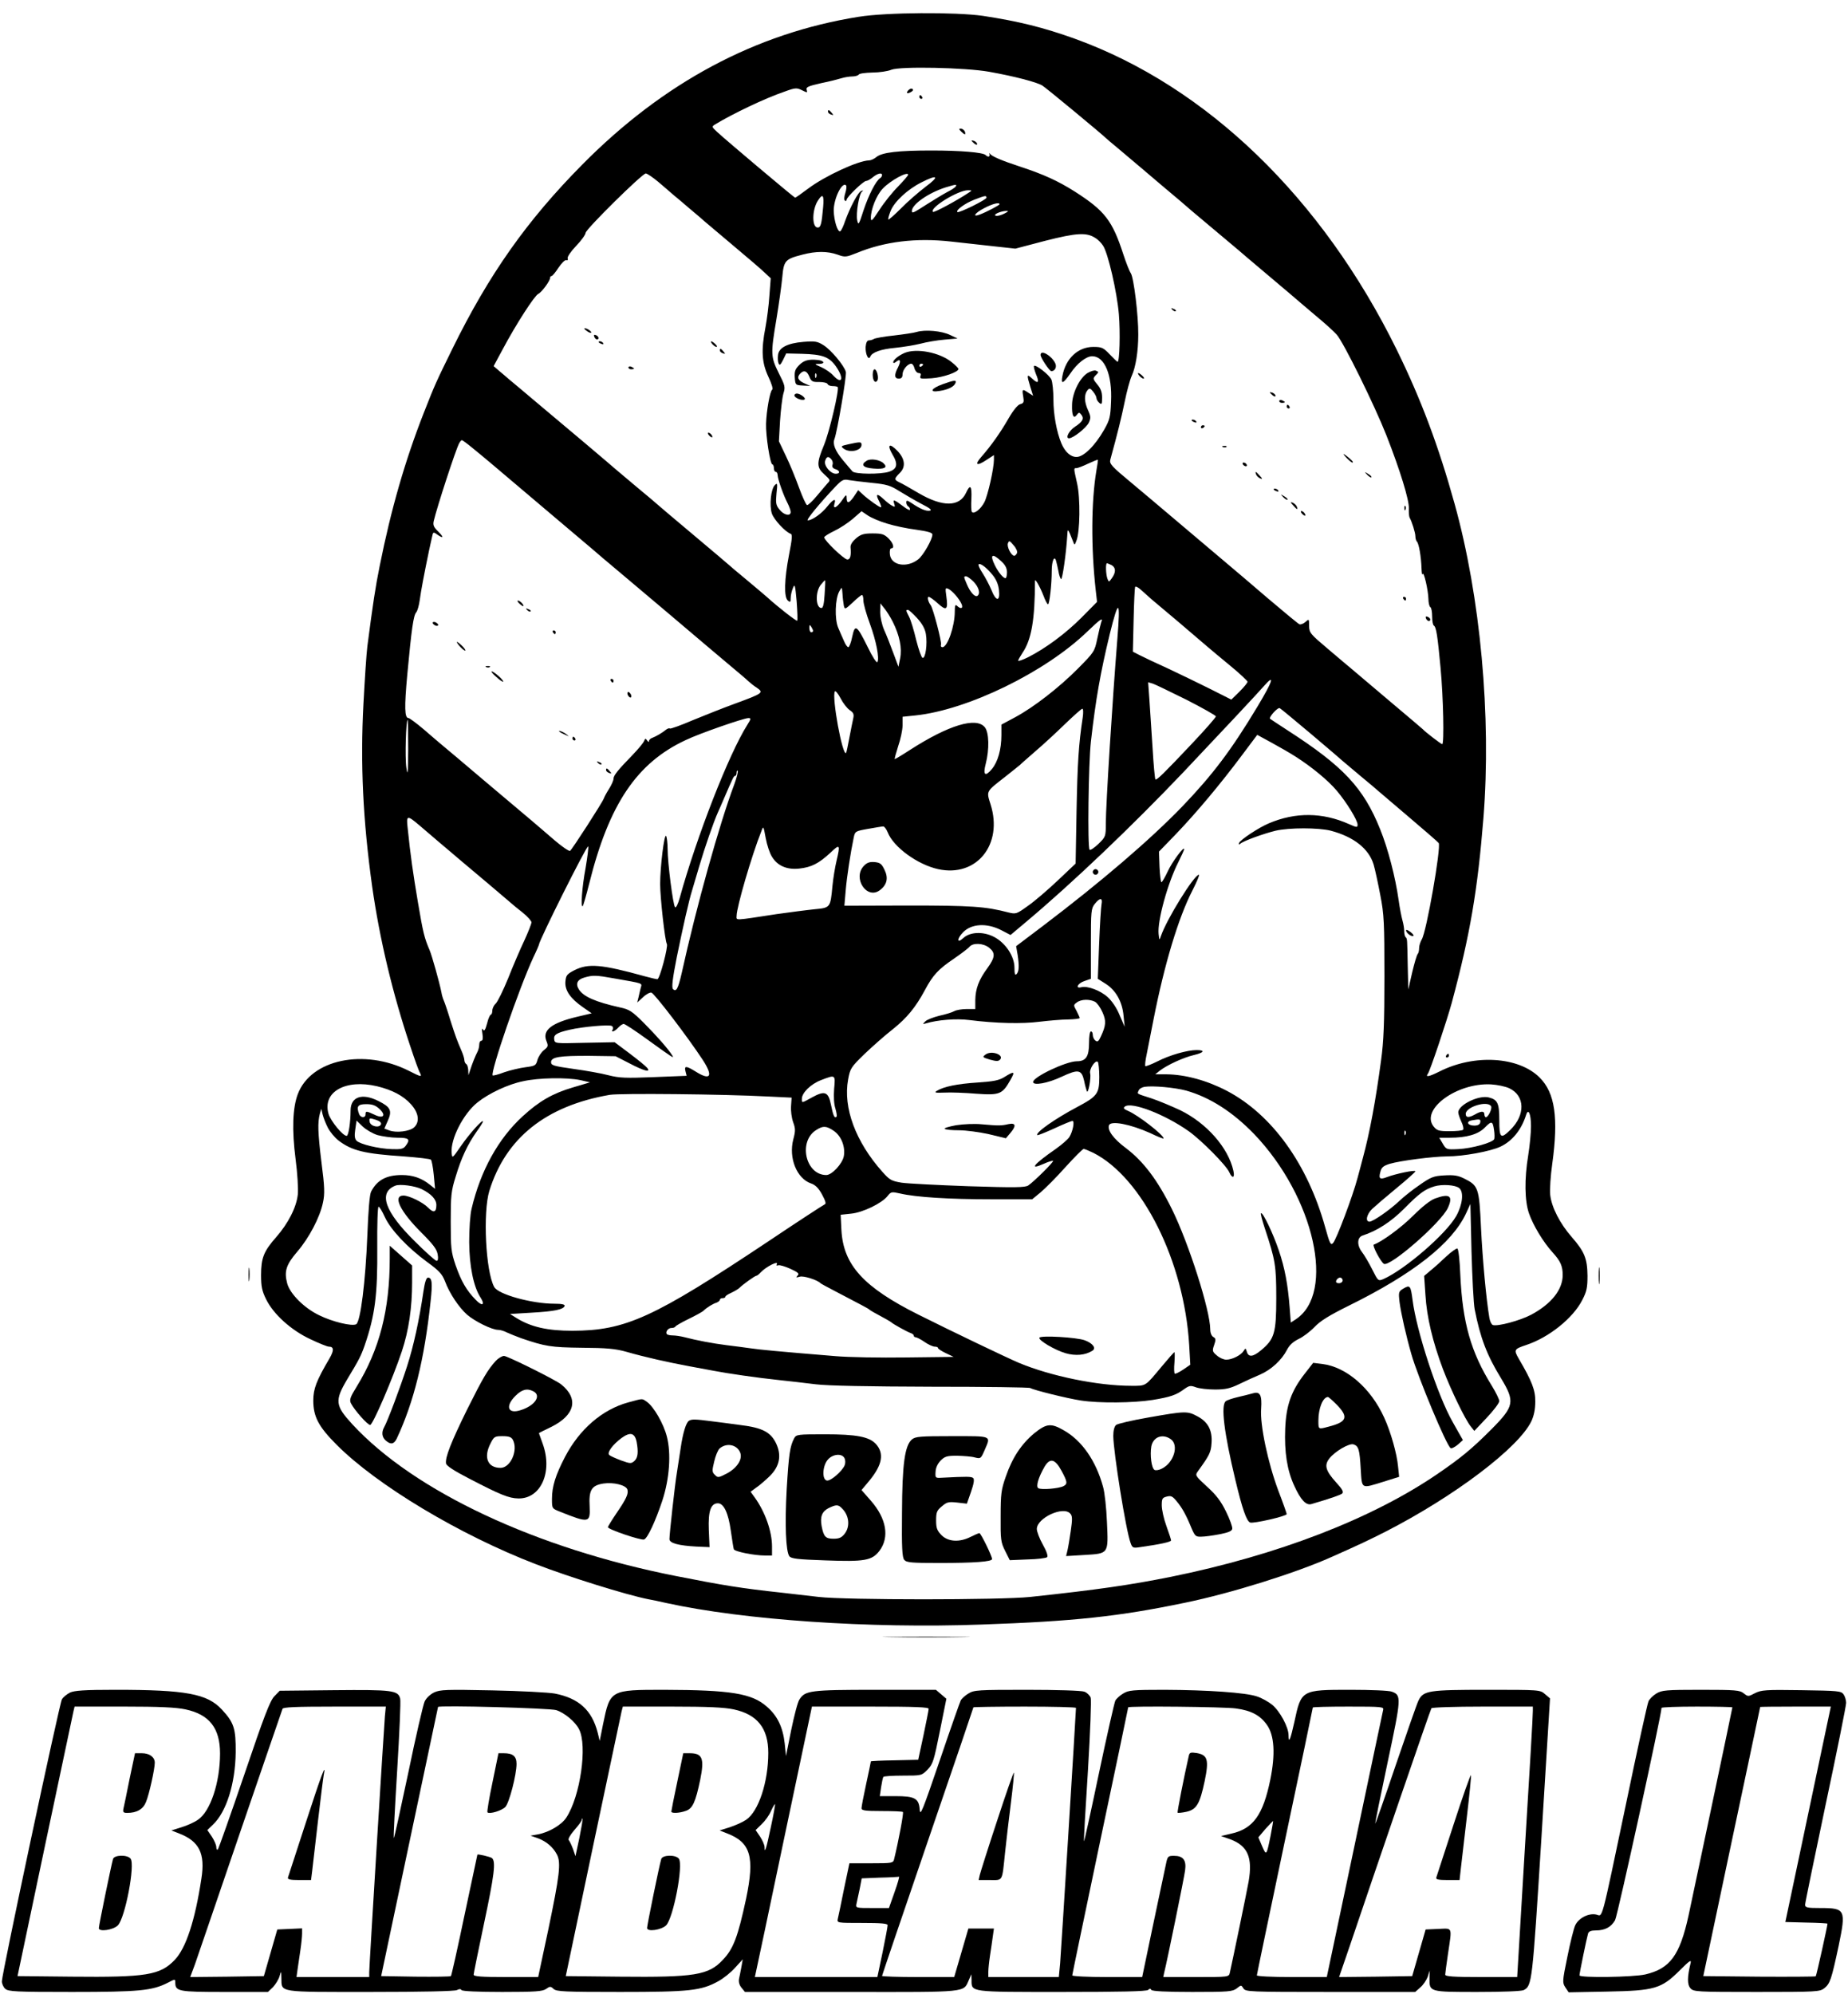 <?xml version="1.0" standalone="no"?>
<!DOCTYPE svg PUBLIC "-//W3C//DTD SVG 20010904//EN"
 "http://www.w3.org/TR/2001/REC-SVG-20010904/DTD/svg10.dtd">
<svg version="1.0" xmlns="http://www.w3.org/2000/svg"
 width="991pt" height="1069pt" viewBox="0 0 991 1069"
 preserveAspectRatio="xMidYMid meet">

<g transform="translate(0,1069) scale(0.1,-0.1)"
fill="#000000" stroke="none">
<path d="M4605 10600 c-553 -88 -1048 -353 -1482 -792 -298 -301 -501 -589
-697 -988 -87 -177 -94 -192 -154 -345 -100 -255 -175 -515 -236 -820 -22
-107 -37 -207 -66 -430 -5 -38 -14 -177 -21 -308 -17 -322 -3 -624 47 -982 40
-280 109 -572 206 -860 22 -66 44 -128 50 -137 12 -24 7 -23 -60 11 -240 121
-525 61 -595 -125 -28 -74 -32 -192 -12 -348 10 -75 15 -160 12 -190 -7 -68
-51 -155 -116 -229 -67 -76 -81 -112 -81 -204 0 -60 5 -85 27 -129 39 -80 134
-166 237 -214 46 -22 91 -40 99 -40 28 0 29 -20 4 -63 -70 -119 -87 -163 -87
-226 0 -86 28 -140 125 -237 216 -217 661 -484 1070 -641 176 -68 484 -164
600 -187 17 -3 62 -12 100 -21 417 -91 1087 -137 1689 -115 493 17 736 43
1091 117 244 50 593 159 785 245 155 69 195 88 290 136 369 189 713 449 782
592 14 30 21 65 21 105 1 61 -18 110 -89 231 -27 47 -25 51 41 73 121 40 251
144 300 241 24 46 28 67 28 130 -1 92 -16 129 -84 207 -64 73 -109 161 -116
227 -3 28 2 103 11 166 34 246 15 381 -68 463 -112 112 -350 127 -537 32 -56
-28 -77 -32 -62 -12 11 13 103 288 128 380 99 368 139 606 170 992 43 543 -16
1186 -155 1685 -86 310 -180 560 -310 825 -400 813 -1018 1411 -1725 1667
-170 61 -303 94 -494 123 -147 21 -517 19 -666 -5z m700 -295 c135 -24 257
-56 285 -74 21 -13 325 -265 340 -281 3 -3 32 -28 65 -55 33 -28 94 -79 135
-114 41 -35 86 -73 100 -85 64 -53 155 -131 160 -136 3 -3 59 -50 125 -105 66
-55 122 -102 125 -105 3 -3 77 -66 165 -140 88 -74 162 -137 165 -140 3 -3 42
-36 86 -73 45 -37 95 -82 112 -101 38 -43 204 -381 267 -541 73 -186 122 -346
120 -390 -1 -22 1 -44 4 -50 12 -21 31 -81 31 -100 0 -12 4 -25 9 -30 10 -11
22 -80 24 -143 1 -24 3 -38 6 -30 6 18 30 -87 31 -134 0 -20 5 -40 10 -43 6
-3 10 -26 10 -50 0 -24 4 -46 9 -49 13 -8 20 -55 36 -226 15 -159 20 -410 9
-410 -6 0 -92 66 -104 80 -3 3 -77 66 -165 140 -174 147 -189 160 -221 187
-12 10 -67 56 -122 103 -96 81 -101 87 -102 124 0 38 0 39 -20 21 -10 -9 -25
-15 -32 -12 -7 3 -83 66 -169 139 -85 73 -179 153 -209 178 -29 25 -146 123
-259 219 -113 96 -231 195 -261 220 -111 92 -121 104 -116 126 39 142 60 227
77 310 11 55 28 118 38 140 21 45 35 132 35 220 1 102 -24 306 -40 330 -8 12
-26 58 -40 101 -59 182 -100 234 -259 336 -93 59 -169 93 -293 134 -104 34
-157 57 -164 71 -3 5 -3 2 -2 -4 4 -15 -8 -17 -21 -4 -15 14 -135 24 -290 24
-177 0 -263 -10 -294 -34 -13 -11 -31 -19 -40 -19 -59 -1 -238 -84 -327 -151
-36 -27 -67 -49 -70 -49 -5 0 -373 310 -419 353 -29 27 -29 28 -10 40 94 57
267 140 373 176 57 21 65 21 93 7 28 -14 30 -14 25 2 -5 15 7 20 77 36 45 9
95 22 111 27 16 5 42 9 57 9 15 0 31 5 34 10 3 6 36 10 73 11 37 0 83 7 102
15 47 19 397 12 525 -11z m-1774 -591 c30 -25 65 -56 79 -68 14 -11 55 -46 90
-76 36 -30 70 -59 76 -65 6 -5 76 -64 154 -130 79 -66 157 -133 173 -149 l30
-28 -7 -92 c-3 -50 -13 -127 -21 -170 -24 -124 -20 -190 15 -265 17 -36 27
-67 21 -70 -12 -8 -31 -114 -33 -183 -2 -64 22 -218 34 -218 4 0 8 -9 8 -20 0
-11 5 -20 10 -20 6 0 10 -8 10 -17 1 -23 31 -108 53 -150 9 -18 17 -39 17 -48
0 -25 -37 -17 -60 13 -19 23 -21 35 -16 87 6 53 5 58 -9 44 -21 -21 -30 -108
-16 -152 11 -33 72 -99 101 -109 10 -3 8 -27 -9 -113 -25 -131 -28 -227 -6
-245 13 -11 15 -8 15 13 0 14 5 38 12 54 10 25 12 18 20 -71 4 -55 6 -101 3
-104 -4 -4 -103 73 -160 125 -11 10 -61 52 -110 93 -50 41 -92 77 -95 80 -3 3
-90 77 -195 165 -104 87 -192 162 -195 165 -3 3 -45 39 -95 80 -49 41 -103 87
-120 101 -41 36 -273 232 -425 359 -69 58 -136 115 -150 126 -14 12 -38 33
-54 46 l-29 25 48 89 c74 139 171 288 191 298 19 9 64 70 64 87 0 5 3 9 8 9 4
0 21 20 37 45 17 25 35 43 42 40 7 -2 10 2 7 10 -3 7 17 37 45 66 28 29 51 61
51 70 0 19 304 319 323 319 7 0 38 -21 68 -46z m1199 37 c0 -6 -5 -13 -10 -16
-23 -14 -62 -91 -89 -172 -25 -78 -28 -83 -34 -55 -8 38 10 144 26 155 8 6 7
7 -3 4 -17 -4 -61 -87 -88 -162 -9 -28 -21 -52 -26 -55 -14 -7 -34 58 -35 110
-1 64 45 158 66 136 4 -3 2 -22 -4 -41 -7 -21 -7 -37 -2 -41 5 -3 9 -1 9 5 0
14 90 101 105 101 7 0 23 9 36 20 26 21 49 26 49 11z m140 2 c0 -4 -24 -32
-54 -63 -30 -30 -75 -86 -100 -125 -39 -60 -46 -66 -46 -43 0 46 30 121 63
156 41 44 137 96 137 75z m94 -64 c-38 -29 -98 -81 -132 -116 -35 -35 -66 -62
-68 -60 -3 3 3 23 12 46 20 50 91 116 165 153 88 45 99 33 23 -23z m161 1 c-4
-6 -24 -19 -46 -30 -21 -11 -70 -41 -108 -65 -73 -47 -81 -51 -81 -36 0 35 89
97 180 126 56 17 63 18 55 5z m70 -33 c-63 -42 -187 -109 -192 -103 -21 20
132 115 187 116 23 0 24 -1 5 -13z m-781 -79 c-8 -90 -13 -108 -29 -108 -32 0
-31 97 2 146 25 39 33 28 27 -38z m876 52 c0 -11 -149 -84 -156 -77 -10 10 41
47 90 66 59 23 66 24 66 11z m70 -35 c0 -5 -68 -41 -105 -55 -44 -17 -28 8 23
34 43 23 82 33 82 21z m26 -50 c-17 -9 -37 -14 -45 -12 -20 5 23 25 54 26 16
1 13 -3 -9 -14z m488 -131 c14 -8 32 -27 41 -41 27 -40 75 -249 85 -368 8 -97
4 -255 -7 -255 -2 0 -21 18 -42 40 -34 36 -43 40 -88 40 -83 0 -149 -63 -166
-157 -9 -46 4 -41 43 15 36 54 85 92 117 92 66 0 108 -99 101 -243 -3 -82 -7
-98 -37 -151 -49 -86 -110 -146 -148 -146 -32 0 -61 26 -81 72 -26 62 -43 156
-43 235 0 46 -5 95 -11 108 -11 25 -84 82 -93 73 -3 -3 2 -22 10 -43 20 -46
13 -56 -20 -25 -29 27 -30 22 -10 -44 l15 -48 -25 16 c-33 22 -35 21 -28 -20
5 -30 3 -36 -16 -41 -13 -3 -37 -32 -63 -77 -43 -75 -94 -147 -146 -206 -38
-43 -24 -51 28 -16 l40 26 0 -24 c0 -47 -32 -190 -51 -228 -19 -37 -55 -66
-67 -53 -4 4 -5 35 -3 71 3 70 -6 81 -29 31 -35 -75 -125 -76 -252 -2 -46 27
-93 54 -105 59 -29 14 -29 19 3 51 32 32 27 75 -13 117 -43 45 -58 35 -28 -17
32 -53 27 -79 -17 -94 -44 -15 -185 -14 -197 2 -6 6 -29 34 -51 60 -42 51 -56
86 -45 114 15 40 66 339 61 359 -9 34 -80 119 -121 144 -32 20 -45 22 -107 17
-85 -7 -132 -31 -136 -71 -2 -15 -1 -35 3 -44 5 -13 10 -10 24 18 l17 35 84
-2 c110 -3 145 -16 181 -65 46 -64 37 -104 -12 -52 -13 15 -42 35 -64 45 -39
17 -40 18 -10 18 32 1 24 18 -10 21 -49 5 -74 -2 -99 -27 -22 -22 -26 -34 -24
-67 3 -40 4 -41 43 -43 l40 -2 -32 14 c-35 16 -41 33 -21 53 19 19 35 14 48
-17 10 -26 17 -30 53 -29 23 0 43 -5 45 -11 2 -6 14 -11 26 -11 13 0 25 -2 28
-5 10 -11 -44 -241 -74 -313 -39 -94 -39 -118 1 -154 35 -32 35 -32 18 -50 -6
-7 -32 -37 -56 -66 -24 -29 -48 -51 -53 -50 -6 2 -25 44 -43 93 -18 50 -49
126 -70 169 l-38 80 6 109 c4 59 12 126 18 147 11 35 9 43 -25 110 -43 87 -44
101 -12 291 13 79 27 179 31 222 8 90 15 98 109 122 73 19 132 19 187 0 41
-15 46 -14 104 9 148 61 317 82 505 61 69 -8 175 -19 235 -26 l110 -12 160 42
c169 43 222 46 269 15z m-1497 -746 c-3 -8 -6 -5 -6 6 -1 11 2 17 5 13 3 -3 4
-12 1 -19z m-1842 -381 c28 -23 76 -62 105 -87 29 -25 85 -72 124 -105 39 -33
118 -100 176 -149 58 -49 116 -98 130 -110 75 -63 156 -132 160 -136 3 -3 57
-48 120 -101 101 -85 371 -313 440 -372 14 -12 66 -56 115 -97 49 -41 99 -83
110 -94 11 -10 30 -25 43 -33 39 -27 35 -30 -123 -88 -55 -20 -153 -59 -219
-86 -65 -28 -121 -48 -124 -45 -3 3 -12 0 -20 -6 -19 -16 -53 -36 -74 -44 -10
-3 -18 -11 -18 -18 0 -6 -4 -4 -10 4 -8 12 -10 12 -16 -3 -4 -10 -32 -44 -63
-76 -78 -80 -101 -109 -101 -126 0 -9 -10 -32 -23 -53 -13 -20 -26 -44 -29
-53 -9 -24 -170 -273 -181 -281 -6 -3 -42 22 -81 55 -40 34 -96 83 -126 108
-30 25 -145 122 -255 215 -110 93 -211 179 -224 189 -13 11 -57 48 -97 83 -40
34 -78 62 -83 62 -22 0 -23 57 -7 233 23 246 33 317 48 334 7 8 15 38 19 67 6
46 24 141 50 266 6 25 12 57 16 72 5 26 7 27 26 13 36 -25 39 -17 7 15 -25 24
-29 35 -24 57 17 73 117 380 136 416 5 9 11 17 15 17 3 0 29 -19 58 -43z
m1924 -61 c6 -7 9 -20 5 -29 -3 -10 2 -18 15 -22 26 -8 28 -25 3 -25 -29 0
-65 44 -57 69 7 24 18 27 34 7z m1420 -62 c-27 -163 -29 -408 -3 -640 l7 -61
-84 -85 c-85 -85 -190 -163 -286 -212 -29 -14 -53 -23 -53 -18 0 4 11 23 24
43 47 69 66 177 66 384 0 17 26 -29 45 -77 10 -27 21 -48 25 -48 8 0 20 107
20 180 0 52 14 84 23 54 3 -11 9 -36 13 -57 3 -20 10 -39 14 -42 7 -4 27 135
33 230 2 38 3 39 14 15 6 -14 14 -34 18 -45 7 -19 8 -19 17 5 20 47 22 230 4
308 -19 85 -19 82 -3 82 6 0 35 11 62 24 28 13 51 22 52 21 2 0 -2 -28 -8 -61z
m-1203 -63 c80 -8 99 -14 148 -45 31 -19 84 -50 118 -68 45 -23 58 -33 44 -36
-19 -4 -51 9 -98 41 -23 15 -28 16 -28 3 0 -8 5 -18 10 -21 6 -3 10 -11 10
-17 0 -6 -15 1 -32 14 -55 41 -61 43 -53 18 6 -19 5 -20 -12 -11 -10 5 -31 22
-46 36 -35 33 -44 27 -22 -14 8 -17 13 -31 9 -31 -9 0 -65 40 -96 68 l-26 24
-24 -36 c-26 -37 -38 -38 -38 -2 0 16 -5 13 -25 -17 -28 -40 -50 -50 -40 -17
10 31 -7 24 -39 -16 -29 -37 -81 -74 -104 -74 -12 0 61 89 150 183 33 34 42
39 70 33 18 -3 74 -10 124 -15z m80 -218 c38 -12 108 -27 157 -33 63 -9 87
-16 87 -26 0 -26 -49 -112 -76 -133 -61 -48 -146 -33 -152 27 -2 18 1 32 7 32
19 0 12 27 -15 54 -23 22 -35 26 -85 26 -47 0 -63 -5 -88 -26 -19 -16 -31 -34
-30 -48 4 -45 -1 -66 -17 -66 -17 0 -124 102 -124 119 0 5 24 20 53 34 28 13
73 42 100 65 l47 41 34 -23 c18 -12 64 -32 102 -43z m698 -158 c-4 -8 -10 -15
-15 -15 -16 0 -41 49 -34 67 6 16 9 15 30 -10 14 -15 22 -34 19 -42z m-85 -44
c22 -20 31 -38 31 -60 0 -17 -4 -31 -8 -31 -12 0 -37 30 -56 67 -30 60 -16 70
33 24z m-46 -74 c19 -23 31 -51 34 -81 7 -63 -16 -62 -41 2 -11 26 -32 66 -47
89 -15 23 -25 44 -21 47 8 9 43 -17 75 -57z m638 53 c23 -13 24 -38 2 -69 -16
-23 -17 -23 -24 -5 -9 23 -11 84 -3 84 3 0 14 -5 25 -10z m-740 -89 c28 -29
38 -64 20 -76 -13 -8 -39 21 -56 62 -18 42 -18 43 -4 43 6 0 24 -13 40 -29z
m-799 -68 c-3 -50 -8 -73 -17 -73 -31 0 -34 86 -4 124 12 15 22 26 24 24 1 -2
0 -36 -3 -75z m1753 -26 c17 -14 82 -69 145 -122 63 -54 131 -112 151 -129 20
-17 77 -65 127 -106 50 -41 91 -80 92 -85 0 -6 -20 -30 -44 -54 l-43 -42 -109
55 c-60 30 -163 80 -229 111 -66 30 -136 63 -155 73 l-35 18 4 170 c2 93 6
173 8 177 3 5 17 -2 32 -16 14 -13 40 -36 56 -50z m-1650 -34 c5 -22 7 -21 48
17 23 22 45 40 49 40 5 0 8 -13 8 -30 0 -16 15 -71 34 -122 35 -95 53 -188 41
-208 -4 -6 -27 29 -51 79 -60 121 -69 127 -84 57 -6 -31 -16 -56 -21 -56 -5 0
-16 15 -23 33 -8 17 -22 50 -31 71 -20 46 -17 156 6 196 14 25 14 25 17 -15 1
-22 5 -50 7 -62z m610 43 c25 -33 32 -56 17 -56 -4 0 -13 5 -20 12 -9 9 -12 2
-12 -32 0 -77 -39 -190 -66 -190 -7 0 -11 6 -8 14 5 14 -42 193 -55 211 -14
18 -20 45 -11 45 6 0 28 -16 49 -35 46 -42 56 -35 46 36 -7 49 -6 50 14 40 11
-6 32 -26 46 -45z m-347 -131 c36 -72 50 -140 39 -195 l-9 -45 -28 75 c-15 41
-37 97 -49 123 -12 28 -21 69 -21 95 l1 47 20 -25 c12 -14 33 -47 47 -75z
m1204 -89 c-27 -336 -62 -892 -62 -990 0 -71 -1 -73 -40 -111 -22 -21 -43 -35
-47 -31 -12 12 -6 465 7 580 26 228 51 369 101 576 48 194 58 188 41 -24z
m-1074 110 c27 -30 42 -56 47 -85 9 -53 -2 -134 -18 -128 -6 2 -21 45 -34 96
-12 51 -29 107 -38 124 -18 35 -18 37 -6 37 5 0 27 -20 49 -44z m987 -23 c-3
-10 -13 -49 -21 -88 -14 -68 -17 -72 -102 -158 -102 -103 -237 -208 -339 -263
l-73 -39 0 -57 c0 -76 -19 -142 -50 -180 -37 -45 -50 -34 -34 27 20 77 18 168
-5 196 -46 56 -193 12 -400 -121 -43 -28 -80 -50 -83 -50 -2 0 6 30 18 68 13
37 24 88 24 113 l0 46 68 7 c280 29 698 232 924 451 71 68 85 77 73 48z
m-1545 -45 c0 -5 -4 -8 -10 -8 -5 0 -10 10 -10 23 0 18 2 19 10 7 5 -8 10 -18
10 -22z m2384 -405 c-141 -235 -241 -367 -404 -537 -173 -179 -434 -403 -748
-641 l-143 -108 8 -46 c9 -60 8 -90 -6 -104 -8 -8 -11 2 -11 35 0 61 -48 133
-110 165 -58 30 -129 27 -165 -7 -35 -32 -34 -2 0 32 45 46 126 50 202 12 l52
-27 88 74 c244 205 564 510 839 799 212 224 402 427 434 464 59 67 44 22 -36
-111z m-381 35 c86 -44 157 -84 157 -89 0 -6 -58 -72 -129 -147 -148 -157
-189 -197 -195 -191 -3 3 -10 77 -15 164 -6 88 -13 204 -17 259 l-7 98 24 -7
c13 -4 95 -44 182 -87z m-1807 -55 c20 -13 24 -22 20 -42 -3 -14 -13 -62 -21
-105 -8 -43 -16 -81 -18 -83 -19 -19 -78 302 -60 330 3 5 17 -11 30 -36 13
-26 35 -54 49 -64z m2479 -132 c88 -74 162 -138 165 -141 3 -3 46 -39 95 -80
50 -41 92 -77 95 -80 3 -3 76 -65 162 -138 86 -73 160 -137 163 -142 14 -22
-66 -480 -91 -517 -7 -12 -14 -33 -14 -46 0 -13 -3 -27 -7 -31 -5 -4 -18 -49
-30 -99 l-21 -92 -3 125 c-3 149 -2 147 -12 156 -4 4 -7 19 -7 32 0 14 -4 39
-9 56 -5 17 -15 67 -21 111 -17 121 -57 276 -99 379 -89 222 -198 338 -496
530 -49 32 -92 60 -94 62 -9 8 42 64 52 57 7 -4 84 -68 172 -142z m-1229 92
c-22 -145 -28 -245 -33 -500 l-5 -283 -96 -91 c-53 -50 -125 -112 -160 -136
-61 -44 -64 -45 -105 -35 -122 32 -200 37 -535 37 l-344 -1 7 81 c6 74 26 203
43 284 7 34 9 35 77 47 39 7 75 13 81 13 6 1 17 -14 24 -31 31 -80 161 -174
271 -198 206 -45 349 132 281 347 -23 73 -26 67 78 148 41 33 77 61 80 64 3 4
39 35 80 71 41 35 113 101 160 147 47 45 89 83 94 83 5 0 6 -21 2 -47z m-1799
-40 c-99 -157 -271 -598 -362 -927 -9 -33 -20 -55 -25 -50 -11 11 -40 238 -40
312 0 32 -4 63 -8 70 -10 15 -32 -166 -32 -258 0 -72 26 -306 36 -321 8 -14
-38 -189 -51 -189 -6 0 -35 7 -65 15 -235 65 -305 71 -380 33 -40 -21 -45 -27
-48 -61 -4 -47 27 -91 95 -138 l46 -32 -76 -18 c-140 -33 -190 -73 -167 -130
11 -27 10 -31 -14 -50 -14 -11 -29 -35 -34 -52 -8 -30 -12 -32 -64 -39 -31 -4
-82 -16 -114 -27 -31 -12 -59 -19 -62 -17 -14 15 141 467 218 633 17 35 30 66
30 68 0 21 258 537 264 527 3 -5 -4 -57 -14 -117 -19 -101 -27 -215 -15 -203
3 3 19 58 35 122 106 425 255 646 517 768 75 36 309 117 336 118 15 0 15 -4
-6 -37z m-1818 -130 c-1 -132 -3 -148 -10 -98 -8 54 -2 255 7 255 2 0 3 -71 3
-157z m4759 -40 c85 -54 174 -127 221 -183 53 -63 111 -158 111 -181 0 -17 -4
-16 -47 3 -142 63 -286 64 -428 4 -55 -23 -153 -88 -160 -105 -4 -10 -2 -11 7
-4 18 15 123 53 188 69 72 17 231 17 297 0 123 -33 203 -96 229 -181 8 -27 24
-102 36 -165 20 -103 22 -147 22 -435 0 -249 -4 -349 -18 -450 -29 -217 -61
-389 -98 -525 -11 -41 -23 -88 -28 -105 -25 -96 -113 -329 -131 -349 -13 -15
-18 -5 -43 85 -94 338 -285 603 -526 730 -107 56 -224 88 -325 89 l-60 0 25
20 c39 30 126 70 181 83 56 13 64 27 16 27 -50 0 -145 -27 -211 -61 -32 -16
-61 -27 -64 -25 -3 3 0 31 7 63 6 32 23 117 37 188 58 295 133 544 208 690 24
47 40 85 35 85 -25 0 -174 -240 -204 -330 -8 -23 -8 -22 -12 13 -7 69 48 271
106 385 17 34 31 65 31 69 0 19 -65 -69 -88 -119 -15 -32 -30 -58 -34 -58 -3
0 -8 37 -10 82 l-3 82 92 95 c109 114 235 264 351 419 l84 112 77 -42 c42 -23
100 -56 129 -75z m-3011 -150 c-79 -210 -203 -654 -282 -1013 -19 -82 -29
-100 -46 -83 -8 8 -3 53 20 170 33 161 65 304 82 358 5 17 23 77 40 135 28 95
76 234 99 285 5 11 21 47 35 80 47 109 50 115 57 115 5 0 8 8 8 17 0 9 3 14 6
10 3 -3 -5 -36 -19 -74z m-1687 -219 c14 -12 63 -54 110 -94 47 -40 94 -79
105 -89 46 -38 280 -236 285 -241 3 -3 26 -22 53 -43 26 -21 47 -45 47 -52 0
-8 -17 -51 -38 -97 -22 -46 -61 -137 -87 -203 -27 -66 -57 -127 -67 -136 -10
-9 -18 -26 -18 -38 0 -11 -4 -21 -8 -21 -4 0 -14 -21 -20 -47 -10 -36 -15 -44
-22 -33 -6 10 -7 2 -3 -22 4 -25 2 -38 -6 -38 -6 0 -11 -9 -11 -20 0 -11 -4
-28 -9 -38 -13 -25 -28 -63 -39 -97 l-10 -30 -1 27 c-1 15 -5 30 -11 33 -5 3
-10 13 -10 22 0 8 -7 31 -16 51 -25 58 -30 72 -59 162 -14 47 -30 94 -35 105
-5 11 -11 31 -13 45 -11 55 -51 197 -63 225 -29 68 -35 93 -63 258 -26 154
-40 251 -55 398 -8 69 -3 70 64 13z m1890 -168 c29 -48 80 -70 145 -63 66 7
105 27 167 84 52 50 55 47 34 -42 -8 -33 -18 -94 -22 -135 -11 -117 -11 -117
-96 -125 -40 -4 -131 -16 -203 -26 -235 -36 -215 -35 -215 -9 0 45 80 321 133
454 11 29 11 28 23 -37 7 -38 22 -83 34 -101z m1767 -254 c-3 -16 -9 -112 -13
-214 l-7 -186 41 -26 c55 -34 90 -96 97 -171 l6 -60 -27 62 c-15 38 -41 76
-64 97 -40 36 -108 61 -141 53 -35 -9 -20 21 16 33 l35 12 0 187 c0 175 1 190
21 215 27 34 43 34 36 -2z m-603 -233 c35 -28 33 -52 -10 -111 -45 -61 -63
-109 -64 -170 l0 -48 -46 0 c-25 0 -55 -5 -66 -11 -12 -7 -48 -18 -81 -25 -32
-8 -66 -21 -75 -30 -15 -15 -15 -16 3 -11 63 19 163 27 233 18 142 -18 285
-21 377 -9 50 6 118 12 153 12 34 1 62 4 62 8 0 3 -8 20 -17 38 -17 30 -17 32
1 45 23 18 69 19 98 4 11 -6 29 -31 40 -56 21 -47 19 -71 -9 -131 -12 -26 -18
-30 -29 -21 -8 6 -14 20 -14 30 0 11 -4 19 -10 19 -6 0 -10 -27 -10 -62 0 -73
-17 -98 -65 -98 -58 0 -235 -84 -235 -111 0 -21 79 -7 153 28 90 42 107 39
121 -23 4 -21 11 -46 14 -54 7 -20 24 69 18 95 -6 23 28 74 41 62 4 -5 8 -42
8 -82 0 -89 -11 -103 -118 -160 -121 -64 -227 -139 -214 -151 2 -2 43 14 91
36 47 22 91 40 97 40 13 0 2 -57 -17 -87 -8 -12 -40 -40 -71 -62 -121 -84
-149 -118 -64 -80 24 11 46 17 48 15 5 -5 -102 -111 -133 -132 -17 -11 -69
-12 -320 -4 -164 6 -326 14 -359 19 -54 9 -64 14 -103 58 -143 160 -212 344
-184 495 11 60 15 66 89 138 43 41 111 101 151 132 76 61 122 117 172 210 43
81 73 112 154 167 39 27 78 56 85 65 19 22 73 20 105 -5z m-2009 -165 c159
-28 148 -24 141 -50 -3 -13 -9 -36 -12 -51 l-7 -28 31 28 c16 16 37 27 45 25
16 -3 199 -244 275 -360 58 -89 43 -114 -38 -63 -50 31 -62 32 -54 1 l6 -24
-175 -7 c-150 -6 -185 -5 -244 10 -37 10 -122 25 -188 34 -106 15 -120 19
-120 36 0 28 46 35 208 34 l138 -2 74 -38 c80 -42 117 -51 95 -24 -7 9 -49 43
-94 77 l-80 60 -161 -3 c-158 -4 -160 -4 -163 18 -4 25 13 36 83 52 68 16 213
29 226 20 7 -4 8 -12 5 -18 -12 -19 10 -12 29 9 10 11 23 20 30 20 6 0 63 -37
126 -83 140 -101 145 -104 134 -86 -19 32 -85 107 -152 174 -64 64 -78 73
-130 84 -129 29 -193 57 -218 95 -20 31 -10 54 29 65 45 13 61 13 161 -5z
m1178 -592 c-3 -43 -1 -83 7 -106 6 -21 9 -40 6 -43 -11 -11 -18 5 -30 64 -14
70 -33 77 -102 39 -56 -31 -54 -31 -54 -7 0 32 48 79 103 100 78 30 77 30 70
-47z m-1361 47 l52 -12 -91 -27 c-109 -32 -182 -74 -269 -154 -131 -119 -227
-292 -275 -496 -8 -31 -13 -110 -13 -180 1 -128 23 -239 61 -297 26 -40 9 -49
-26 -12 -50 51 -78 100 -108 186 -24 71 -26 91 -26 233 0 139 2 164 27 243 30
100 63 170 112 240 19 26 34 50 34 54 0 16 -74 -67 -118 -131 -47 -68 -47 -68
-50 -37 -7 73 62 209 138 270 61 49 165 98 245 114 85 19 235 21 307 6z
m-1090 -33 c82 -20 141 -51 182 -97 42 -46 48 -95 16 -124 -24 -21 -95 -30
-132 -16 l-27 10 19 43 c24 53 14 73 -51 105 -87 44 -149 23 -149 -51 0 -63
-11 -136 -21 -136 -21 0 -85 79 -97 117 -35 118 90 189 260 149z m6072 -11
c84 -40 87 -143 5 -223 -52 -51 -59 -44 -59 52 0 91 -9 110 -56 122 -54 14
-164 -40 -164 -80 0 -9 8 -31 17 -51 9 -19 13 -38 9 -42 -4 -5 -37 -8 -73 -8
-57 0 -67 3 -85 25 -73 91 124 236 308 226 33 -2 77 -11 98 -21z m-1734 -12
c128 -36 251 -115 366 -234 322 -337 438 -852 222 -993 l-26 -17 -6 78 c-10
128 -26 213 -58 308 -31 92 -87 209 -96 200 -3 -2 7 -40 21 -82 56 -169 61
-199 61 -373 0 -187 -10 -220 -81 -279 -44 -37 -68 -39 -77 -8 -6 20 -7 20
-17 4 -13 -22 -61 -47 -93 -47 -14 0 -37 10 -51 23 -24 20 -25 25 -14 56 10
29 9 35 -5 43 -9 5 -16 22 -16 40 0 101 -115 462 -206 646 -77 156 -153 256
-247 327 -66 49 -100 96 -90 122 10 26 114 6 221 -42 39 -19 72 -32 72 -29 0
19 -138 126 -191 148 -23 10 -27 15 -17 23 35 28 216 -42 344 -133 68 -49 199
-181 216 -219 16 -36 31 -31 22 8 -27 123 -143 255 -284 324 -47 22 -116 51
-155 64 -84 27 -77 23 -69 42 3 9 18 18 32 20 44 7 163 -4 222 -20z m-2240
-32 l125 -6 -3 -45 c-2 -25 3 -63 11 -86 13 -35 13 -48 1 -93 -26 -100 19
-210 95 -236 23 -8 40 -24 59 -59 19 -35 23 -50 15 -53 -7 -3 -144 -92 -305
-200 -614 -409 -763 -477 -1048 -478 -134 0 -222 20 -300 68 l-35 22 115 7
c124 7 171 17 178 36 2 8 -14 12 -55 12 -121 0 -302 50 -323 90 -46 85 -61
400 -26 515 88 284 304 456 646 515 55 9 603 4 850 -9z m-2085 -67 c38 -35 20
-54 -28 -30 -43 20 -47 20 -47 1 0 -20 -26 -19 -34 1 -16 42 -8 54 38 54 32 0
50 -6 71 -26z m5961 15 c7 -12 -15 -59 -28 -59 -4 0 -8 7 -8 15 0 19 -17 19
-50 0 -34 -19 -50 -18 -50 3 0 37 116 73 136 41z m-6238 -115 c11 -22 37 -53
56 -68 73 -56 140 -72 351 -86 76 -6 142 -13 146 -18 4 -4 11 -40 15 -81 l7
-75 -29 23 c-44 35 -91 51 -149 51 -83 0 -133 -27 -165 -89 -8 -15 -15 -100
-20 -231 -10 -254 -37 -467 -60 -480 -23 -12 -127 13 -198 48 -80 38 -157 115
-172 171 -17 65 -6 100 54 170 63 73 122 185 138 264 10 46 9 83 -8 214 -20
163 -21 214 -9 261 l8 27 7 -30 c4 -16 16 -48 28 -71z m6452 8 c0 -37 -7 -107
-15 -157 -21 -127 -19 -243 4 -310 23 -66 77 -155 127 -210 42 -46 54 -73 54
-121 0 -79 -61 -155 -169 -213 -61 -32 -181 -64 -206 -55 -7 3 -15 20 -18 37
-17 99 -37 316 -45 483 -10 216 -14 227 -90 265 -34 17 -56 20 -107 17 -57 -3
-72 -9 -132 -51 -37 -25 -86 -64 -108 -85 -49 -47 -142 -112 -161 -112 -24 0
-15 40 14 68 16 15 74 65 130 111 56 46 102 87 102 91 0 9 -108 -14 -152 -31
-38 -15 -46 -9 -36 27 6 25 16 33 50 44 58 17 229 39 308 40 88 0 233 27 286
52 64 30 113 91 138 171 12 37 26 4 26 -61z m-6167 10 c-9 -22 -57 -11 -61 14
-3 20 -1 21 31 11 23 -7 33 -16 30 -25z m5895 11 c-2 -12 -13 -18 -32 -18 -36
0 -46 22 -14 28 44 8 49 7 46 -10z m-5913 -69 c27 -7 74 -14 107 -14 62 0 70
-8 43 -44 -12 -16 -26 -19 -75 -17 -70 2 -169 26 -188 45 -10 10 -12 27 -7 60
l7 48 33 -32 c18 -17 54 -38 80 -46z m5987 26 c3 -19 3 -41 1 -47 -7 -19 -122
-51 -194 -54 -62 -3 -64 -2 -82 29 l-19 32 56 0 c91 0 153 18 189 55 36 37 42
35 49 -15z m-3541 -3 c40 -27 63 -85 54 -136 -8 -41 -64 -101 -94 -101 -112 0
-152 182 -53 242 36 23 53 22 93 -5z m3066 -19 c-3 -8 -6 -5 -6 6 -1 11 2 17
5 13 3 -3 4 -12 1 -19z m-1674 -99 c263 -133 487 -582 514 -1030 l6 -106 -38
-26 c-21 -14 -41 -24 -45 -22 -4 2 -5 29 -2 60 2 30 2 55 0 55 -3 0 -33 -34
-67 -75 -92 -110 -83 -105 -164 -105 -181 0 -433 52 -603 123 -66 28 -358 168
-538 258 -296 148 -404 267 -414 455 l-4 81 56 6 c63 6 166 56 196 95 18 23
22 23 67 13 86 -20 264 -31 488 -31 l220 0 45 37 c25 21 85 81 133 135 49 54
93 98 98 98 6 0 29 -10 52 -21z m-3601 -195 c52 -26 78 -55 78 -85 0 -39 -15
-44 -44 -14 -30 30 -101 64 -132 65 -60 0 -18 -85 94 -197 64 -64 84 -90 89
-118 4 -23 2 -35 -6 -35 -6 0 -58 46 -115 103 -163 160 -199 263 -106 300 24
10 106 -1 142 -19z m5563 6 c26 -21 18 -89 -16 -150 -56 -98 -277 -288 -391
-338 -27 -11 -28 -11 -59 51 -17 34 -42 77 -56 95 -28 37 -25 79 5 88 77 25
151 73 221 143 83 84 111 104 162 120 42 13 114 8 134 -9z m83 -650 c30 -153
66 -247 141 -369 76 -126 72 -150 -51 -274 -106 -106 -164 -154 -293 -242
-351 -239 -854 -433 -1425 -549 -220 -44 -391 -69 -755 -108 -162 -17 -988
-17 -1135 0 -58 7 -148 17 -200 23 -213 23 -312 39 -565 89 -750 148 -1402
453 -1735 813 -93 101 -96 127 -28 242 63 104 74 126 93 180 56 163 70 271 68
528 -1 119 2 217 7 217 5 0 20 -25 34 -56 31 -67 120 -162 226 -240 65 -47 81
-65 96 -103 24 -65 74 -140 119 -180 42 -36 133 -81 166 -81 11 0 32 -6 47
-14 15 -7 50 -21 77 -31 129 -44 159 -49 325 -51 133 -1 180 -5 240 -22 97
-28 222 -56 335 -77 50 -9 110 -20 135 -25 66 -13 230 -37 345 -49 55 -6 145
-16 200 -23 65 -8 283 -12 620 -13 286 0 525 -3 530 -7 18 -11 199 -56 272
-67 99 -15 281 -13 383 3 98 16 128 27 170 58 27 19 34 21 63 10 19 -7 65 -12
103 -12 56 0 81 6 129 29 33 16 83 39 112 51 60 26 116 78 144 132 13 26 33
44 63 59 24 11 62 40 85 64 30 32 78 62 183 114 347 171 555 335 630 496 l23
50 6 -255 c4 -140 11 -280 17 -310z m-3743 240 c-3 -5 0 -7 8 -4 8 3 37 -6 66
-19 41 -19 49 -26 38 -36 -10 -11 -8 -12 12 -6 20 6 94 -17 111 -35 3 -3 37
-21 75 -41 145 -76 180 -94 185 -99 3 -3 14 -10 25 -16 56 -30 91 -50 95 -54
9 -9 85 -51 103 -57 9 -3 17 -9 17 -14 0 -5 5 -9 11 -9 5 0 27 -11 47 -25 20
-14 45 -25 54 -25 10 0 18 -3 18 -7 0 -5 19 -17 42 -28 l42 -20 -255 -3 c-140
-2 -310 1 -379 7 -316 26 -399 34 -455 42 -33 5 -91 12 -130 17 -72 9 -162 26
-226 43 -20 5 -47 9 -61 9 -14 0 -27 3 -31 6 -11 11 5 34 23 34 10 0 20 3 22
8 2 4 33 22 70 40 37 18 74 38 81 45 19 18 50 37 70 43 9 4 17 10 17 15 0 5 7
9 15 9 8 0 15 3 15 8 0 4 14 13 30 20 17 8 36 19 43 25 22 22 86 67 93 67 4 0
14 8 23 18 29 31 101 67 86 42z m3035 -85 c0 -8 -9 -15 -20 -15 -13 0 -18 5
-14 15 4 8 12 15 20 15 8 0 14 -7 14 -15z"/>
<path d="M4870 10205 c-14 -16 -3 -20 19 -6 8 5 9 11 3 15 -5 3 -15 -1 -22 -9z"/>
<path d="M4930 10170 c0 -5 5 -10 11 -10 5 0 7 5 4 10 -3 6 -8 10 -11 10 -2 0
-4 -4 -4 -10z"/>
<path d="M4440 10091 c0 -5 7 -12 16 -15 14 -5 15 -4 4 9 -14 17 -20 19 -20 6z"/>
<path d="M5154 9985 c8 -8 17 -15 20 -15 3 0 3 7 0 15 -4 8 -13 15 -21 15 -12
0 -12 -2 1 -15z"/>
<path d="M5210 9936 c0 -2 7 -9 15 -16 9 -7 15 -8 15 -2 0 5 -7 12 -15 16 -8
3 -15 4 -15 2z"/>
<path d="M6287 9029 c7 -7 15 -10 18 -7 3 3 -2 9 -12 12 -14 6 -15 5 -6 -5z"/>
<path d="M6110 8675 c7 -8 17 -15 22 -15 5 0 3 7 -6 15 -8 8 -18 15 -22 15 -3
0 -1 -7 6 -15z"/>
<path d="M6810 8586 c0 -2 7 -9 15 -16 9 -7 15 -8 15 -2 0 5 -7 12 -15 16 -8
3 -15 4 -15 2z"/>
<path d="M6860 8540 c0 -6 7 -10 15 -10 8 0 15 2 15 4 0 2 -7 6 -15 10 -8 3
-15 1 -15 -4z"/>
<path d="M6900 8510 c0 -5 5 -10 11 -10 5 0 7 5 4 10 -3 6 -8 10 -11 10 -2 0
-4 -4 -4 -10z"/>
<path d="M6390 8436 c0 -2 7 -7 16 -10 8 -3 12 -2 9 4 -6 10 -25 14 -25 6z"/>
<path d="M6440 8399 c0 -5 5 -7 10 -4 6 3 10 8 10 11 0 2 -4 4 -10 4 -5 0 -10
-5 -10 -11z"/>
<path d="M6558 8293 c7 -3 16 -2 19 1 4 3 -2 6 -13 5 -11 0 -14 -3 -6 -6z"/>
<path d="M7219 8237 c14 -15 29 -27 33 -27 10 0 -5 16 -37 40 -15 10 -14 7 4
-13z"/>
<path d="M6665 8200 c3 -5 11 -10 16 -10 6 0 7 5 4 10 -3 6 -11 10 -16 10 -6
0 -7 -4 -4 -10z"/>
<path d="M6736 8146 c3 -8 13 -17 22 -21 13 -5 13 -2 -3 15 -21 24 -26 25 -19
6z"/>
<path d="M7332 8144 c10 -10 20 -16 22 -13 3 3 -5 11 -17 18 -21 13 -21 12 -5
-5z"/>
<path d="M6830 8066 c0 -2 7 -7 16 -10 8 -3 12 -2 9 4 -6 10 -25 14 -25 6z"/>
<path d="M6882 8024 c10 -10 20 -16 22 -13 3 3 -5 11 -17 18 -21 13 -21 12 -5
-5z"/>
<path d="M6935 7980 c21 -24 26 -25 19 -6 -3 8 -13 17 -22 21 -13 5 -13 2 3
-15z"/>
<path d="M7531 7964 c0 -11 3 -14 6 -6 3 7 2 16 -1 19 -3 4 -6 -2 -5 -13z"/>
<path d="M6982 7936 c7 -8 15 -12 17 -11 5 6 -10 25 -20 25 -5 0 -4 -6 3 -14z"/>
<path d="M7525 7480 c3 -5 8 -10 11 -10 2 0 4 5 4 10 0 6 -5 10 -11 10 -5 0
-7 -4 -4 -10z"/>
<path d="M7647 7374 c6 -15 23 -19 23 -5 0 5 -7 11 -14 14 -10 4 -13 1 -9 -9z"/>
<path d="M3146 8916 c10 -8 21 -12 24 -10 5 6 -21 24 -34 24 -6 0 -1 -6 10
-14z"/>
<path d="M3187 8884 c3 -7 9 -14 14 -14 14 0 10 17 -5 23 -10 4 -13 1 -9 -9z"/>
<path d="M3210 8856 c0 -2 7 -7 16 -10 8 -3 12 -2 9 4 -6 10 -25 14 -25 6z"/>
<path d="M3820 8845 c7 -8 17 -15 22 -15 5 0 3 7 -6 15 -8 8 -18 15 -22 15 -3
0 -1 -7 6 -15z"/>
<path d="M3860 8811 c0 -5 7 -12 16 -15 14 -5 15 -4 4 9 -14 17 -20 19 -20 6z"/>
<path d="M3370 8720 c0 -6 7 -10 15 -10 8 0 15 2 15 4 0 2 -7 6 -15 10 -8 3
-15 1 -15 -4z"/>
<path d="M3802 8356 c7 -8 15 -12 17 -11 5 6 -10 25 -20 25 -5 0 -4 -6 3 -14z"/>
<path d="M4915 8910 c-16 -5 -72 -13 -123 -19 -51 -5 -98 -14 -105 -18 -6 -4
-19 -8 -27 -8 -10 0 -16 -12 -18 -35 -2 -37 15 -76 25 -52 9 23 57 40 133 47
41 4 102 14 135 22 33 9 92 19 130 22 l70 6 -40 19 c-45 22 -134 30 -180 16z"/>
<path d="M4849 8797 c-33 -15 -59 -37 -59 -49 0 -6 7 -5 15 2 23 19 28 6 11
-29 -22 -41 -20 -61 4 -61 14 0 20 7 20 23 0 24 27 57 47 57 6 0 14 -11 17
-25 4 -14 14 -25 22 -25 11 0 14 -5 10 -16 -6 -15 2 -16 61 -12 62 5 142 33
143 50 0 3 -16 20 -35 35 -65 54 -192 78 -256 50z m101 -61 c0 -3 -4 -8 -10
-11 -5 -3 -10 -1 -10 4 0 6 5 11 10 11 6 0 10 -2 10 -4z"/>
<path d="M5580 8787 c0 -15 48 -87 58 -87 20 0 31 24 20 44 -21 41 -78 73 -78
43z"/>
<path d="M4680 8681 c0 -32 14 -49 25 -31 9 15 -3 60 -15 60 -6 0 -10 -13 -10
-29z"/>
<path d="M5832 8690 c-42 -26 -82 -107 -83 -169 -2 -59 8 -79 25 -56 11 15 14
15 24 2 17 -20 8 -38 -32 -64 -33 -21 -55 -63 -33 -63 23 1 92 56 106 84 11
25 11 33 -5 68 -20 44 -21 83 -2 106 10 12 15 11 30 -8 10 -12 18 -28 18 -35
0 -7 7 -18 15 -25 13 -11 15 -7 15 28 0 29 -7 49 -26 71 -23 28 -24 32 -10 47
19 19 20 20 2 27 -7 3 -27 -3 -44 -13z"/>
<path d="M5055 8630 c-64 -23 -74 -46 -16 -36 46 7 78 23 85 43 7 17 -8 15
-69 -7z"/>
<path d="M4260 8570 c0 -13 41 -30 54 -22 11 6 -22 32 -41 32 -7 0 -13 -5 -13
-10z"/>
<path d="M4550 8308 c-41 -9 -43 -11 -25 -24 33 -24 95 -10 95 21 0 17 -6 17
-70 3z"/>
<path d="M4648 8220 c-35 -21 -20 -38 35 -42 59 -5 79 5 56 27 -19 20 -70 28
-91 15z"/>
<path d="M2784 7455 c8 -8 18 -15 22 -15 3 0 1 7 -6 15 -7 8 -17 15 -22 15 -5
0 -3 -7 6 -15z"/>
<path d="M2827 7419 c7 -7 15 -10 18 -7 3 3 -2 9 -12 12 -14 6 -15 5 -6 -5z"/>
<path d="M2320 7351 c0 -5 7 -11 15 -15 8 -3 15 -1 15 3 0 5 -7 11 -15 15 -8
3 -15 1 -15 -3z"/>
<path d="M2965 7300 c3 -5 8 -10 11 -10 2 0 4 5 4 10 0 6 -5 10 -11 10 -5 0
-7 -4 -4 -10z"/>
<path d="M2450 7248 c0 -10 40 -51 45 -46 3 2 -6 15 -20 28 -14 13 -25 21 -25
18z"/>
<path d="M2608 7113 c7 -3 16 -2 19 1 4 3 -2 6 -13 5 -11 0 -14 -3 -6 -6z"/>
<path d="M2661 7061 c18 -17 35 -28 37 -26 6 6 -49 55 -61 55 -5 0 5 -13 24
-29z"/>
<path d="M3275 7040 c3 -5 8 -10 11 -10 2 0 4 5 4 10 0 6 -5 10 -11 10 -5 0
-7 -4 -4 -10z"/>
<path d="M3366 6965 c4 -8 10 -15 15 -15 4 0 6 7 3 15 -4 8 -10 15 -15 15 -4
0 -6 -7 -3 -15z"/>
<path d="M3001 6766 c2 -2 15 -9 29 -15 24 -11 24 -11 6 3 -16 13 -49 24 -35
12z"/>
<path d="M3070 6730 c0 -5 5 -10 11 -10 5 0 7 5 4 10 -3 6 -8 10 -11 10 -2 0
-4 -4 -4 -10z"/>
<path d="M3207 6599 c7 -7 15 -10 18 -7 3 3 -2 9 -12 12 -14 6 -15 5 -6 -5z"/>
<path d="M3250 6561 c0 -5 7 -12 16 -15 14 -5 15 -4 4 9 -14 17 -20 19 -20 6z"/>
<path d="M5860 6015 c0 -8 7 -15 15 -15 8 0 15 7 15 15 0 8 -7 15 -15 15 -8 0
-15 -7 -15 -15z"/>
<path d="M7540 5702 c0 -13 27 -35 39 -30 5 1 -2 11 -15 21 -13 10 -24 14 -24
9z"/>
<path d="M4632 6047 c-61 -65 16 -182 86 -130 39 29 47 66 25 110 -15 32 -24
38 -53 41 -27 2 -41 -3 -58 -21z"/>
<path d="M5285 5036 c-18 -13 -17 -15 23 -27 33 -9 45 -10 54 -1 26 26 -45 52
-77 28z"/>
<path d="M5387 4916 c-30 -19 -58 -24 -145 -30 -109 -7 -181 -22 -217 -44 -17
-10 -11 -12 40 -10 33 2 110 -1 170 -6 126 -9 140 -3 183 73 27 47 22 50 -31
17z"/>
<path d="M5127 4657 c-38 -7 -65 -15 -61 -19 4 -5 39 -8 77 -8 38 0 110 -10
160 -21 l91 -22 23 27 c34 40 31 57 -9 49 -39 -9 -52 -9 -143 -1 -39 4 -100 1
-138 -5z"/>
<path d="M5574 3518 c-8 -13 82 -66 139 -83 55 -16 107 -11 145 13 22 14 2 40
-41 56 -43 16 -235 27 -243 14z"/>
<path d="M7695 4264 c-25 -9 -69 -44 -117 -92 -64 -64 -168 -140 -211 -155
-10 -3 36 -91 54 -103 32 -19 305 219 343 299 30 65 10 80 -69 51z"/>
<path d="M2090 3942 c0 -274 -55 -488 -177 -686 -36 -58 -40 -72 -31 -90 19
-37 89 -116 103 -116 14 0 121 248 170 395 37 111 55 235 55 370 l0 90 -60 53
-60 53 0 -69z"/>
<path d="M7754 3952 c-27 -26 -65 -60 -84 -75 l-33 -28 7 -102 c7 -118 39
-252 94 -398 43 -113 119 -270 149 -307 l19 -24 67 71 c37 39 67 79 67 89 0 9
-18 46 -40 82 -112 180 -157 337 -169 594 -3 79 -10 141 -16 142 -5 2 -33 -18
-61 -44z"/>
<path d="M2271 3768 c-23 -158 -54 -298 -88 -403 -36 -112 -105 -296 -123
-327 -15 -27 -12 -53 8 -71 27 -24 45 -21 60 11 91 194 148 424 181 734 11
100 8 128 -14 128 -9 0 -17 -25 -24 -72z"/>
<path d="M7527 3782 c-27 -16 -28 -19 -22 -72 8 -62 35 -181 64 -282 36 -125
188 -489 210 -502 5 -4 22 5 38 18 l28 25 -19 33 c-10 18 -26 47 -36 64 -80
140 -194 487 -215 654 -10 77 -14 82 -48 62z"/>
<path d="M2658 3393 c-43 -48 -67 -88 -153 -260 -86 -175 -119 -258 -113 -290
2 -12 45 -40 123 -80 169 -88 214 -106 265 -107 121 -2 185 143 130 294 -11
30 -20 55 -20 56 0 1 29 16 65 33 128 63 150 151 55 228 -29 24 -289 153 -307
153 -11 0 -31 -12 -45 -27z m203 -163 c43 -23 8 -76 -67 -100 -70 -24 -87 19
-30 76 35 35 63 42 97 24z m-111 -259 c30 -56 -12 -151 -66 -151 -69 0 -92 56
-54 130 19 38 23 40 65 40 34 0 47 -5 55 -19z"/>
<path d="M6996 3324 c-71 -91 -99 -168 -104 -294 -5 -125 10 -222 48 -305 35
-77 64 -108 93 -99 99 29 154 48 164 56 10 8 2 23 -32 60 -56 62 -64 91 -38
126 29 39 107 85 131 78 28 -9 33 -28 39 -133 7 -109 0 -105 123 -67 l83 26
-6 57 c-6 66 -39 184 -74 260 -72 159 -203 272 -332 288 l-49 6 -46 -59z m173
-166 c64 -66 54 -92 -44 -117 -56 -15 -55 -16 -55 33 0 65 24 125 51 126 4 0
25 -19 48 -42z"/>
<path d="M6720 3220 c-14 -4 -50 -13 -80 -20 -30 -7 -61 -17 -67 -23 -27 -21
-9 -169 52 -423 37 -155 60 -220 79 -227 17 -7 196 34 196 45 0 4 -20 61 -45
126 -55 147 -99 352 -92 439 5 73 -6 94 -43 83z"/>
<path d="M3369 3171 c-139 -38 -261 -143 -339 -292 -51 -98 -70 -159 -70 -225
0 -52 0 -52 43 -69 155 -62 163 -61 159 28 -5 88 10 113 74 123 53 8 119 -8
128 -31 8 -22 -5 -51 -58 -128 -25 -37 -46 -71 -46 -75 0 -12 178 -72 194 -66
19 7 61 98 98 209 38 116 48 251 24 343 -17 68 -70 160 -107 186 -28 19 -18
19 -100 -3z m45 -212 c10 -54 7 -85 -12 -102 -17 -15 -22 -15 -72 3 -29 11
-58 24 -63 29 -13 13 18 55 66 91 47 34 71 28 81 -21z"/>
<path d="M6158 3090 c-87 -15 -164 -33 -173 -40 -9 -8 -15 -29 -15 -59 1 -87
68 -509 93 -574 9 -26 13 -28 51 -22 107 15 166 28 166 36 0 4 -11 39 -25 77
-14 38 -25 88 -25 111 0 36 3 41 27 47 22 6 31 2 52 -24 29 -34 51 -73 80
-144 19 -44 23 -48 53 -47 18 0 62 6 98 13 47 9 66 17 68 29 2 10 -13 51 -33
92 -27 55 -52 89 -102 134 -64 59 -65 61 -49 83 62 86 70 101 73 151 5 68 -19
114 -77 144 -52 28 -64 28 -262 -7z m120 -116 c45 -31 18 -125 -47 -158 -15
-8 -33 -11 -40 -7 -16 10 -25 79 -17 126 10 51 60 70 104 39z"/>
<path d="M3694 3072 c-15 -10 -32 -64 -44 -147 -6 -38 -15 -97 -20 -130 -11
-65 -40 -329 -40 -357 0 -22 50 -35 145 -40 l70 -3 -4 93 c-4 101 11 142 49
142 31 0 56 -52 69 -147 7 -49 14 -93 16 -99 4 -13 110 -34 168 -34 l37 0 0
48 c0 83 -38 188 -94 265 l-21 29 30 22 c17 11 49 39 72 61 54 53 66 112 34
178 -29 59 -74 82 -186 96 -49 7 -121 16 -160 21 -85 11 -107 12 -121 2z m274
-167 c17 -36 -14 -85 -70 -115 -45 -23 -48 -24 -64 -8 -16 15 -16 23 -4 72 7
31 20 62 29 70 36 31 90 22 109 -19z"/>
<path d="M5547 3006 c-69 -57 -119 -132 -153 -232 -25 -70 -28 -94 -28 -214
-1 -125 1 -139 24 -185 l25 -50 95 4 c52 1 99 7 105 12 6 6 -2 31 -23 68 -18
32 -32 70 -32 83 0 60 144 126 180 82 11 -12 11 -31 2 -92 -6 -42 -14 -90 -18
-106 l-7 -29 99 6 c130 8 128 4 120 177 -3 74 -12 159 -21 189 -38 139 -113
247 -210 302 -69 40 -93 37 -158 -15z m145 -201 c32 -59 34 -71 11 -83 -25
-13 -119 -21 -135 -11 -14 9 0 57 34 116 29 48 56 41 90 -22z"/>
<path d="M4259 2979 c-23 -43 -29 -87 -40 -269 -11 -194 -5 -338 14 -364 10
-13 46 -17 192 -22 212 -8 251 -1 291 51 55 73 38 173 -46 269 l-50 57 45 54
c67 83 77 143 32 193 -36 39 -105 52 -273 52 -146 0 -154 -1 -165 -21z m269
-106 c6 -10 6 -27 2 -38 -13 -33 -76 -87 -96 -83 -28 6 -23 82 7 114 27 29 74
32 87 7z m-13 -270 c39 -38 45 -98 14 -137 -16 -20 -29 -26 -59 -26 -43 0 -53
11 -64 68 -9 50 2 78 37 96 41 20 52 20 72 -1z"/>
<path d="M4891 2973 c-39 -32 -53 -132 -54 -394 -2 -187 1 -239 12 -252 12
-15 38 -17 190 -17 186 0 281 7 281 21 0 16 -60 139 -68 139 -4 0 -25 -9 -47
-20 -59 -30 -120 -27 -156 9 -24 25 -29 38 -29 79 0 44 4 54 31 76 27 23 36
25 82 20 l52 -6 22 63 c15 43 19 67 12 74 -9 9 -34 9 -169 2 -34 -2 -35 -1
-33 32 1 22 11 43 27 60 23 23 35 26 89 26 34 -1 77 -4 94 -9 32 -8 33 -7 53
39 34 79 44 75 -174 75 -170 0 -196 -2 -215 -17z"/>
<path d="M7755 5030 c-3 -5 -1 -10 4 -10 6 0 11 5 11 10 0 6 -2 10 -4 10 -3 0
-8 -4 -11 -10z"/>
<path d="M8573 3850 c0 -41 2 -58 4 -37 2 20 2 54 0 75 -2 20 -4 3 -4 -38z"/>
<path d="M1333 3855 c0 -33 2 -45 4 -27 2 18 2 45 0 60 -2 15 -4 0 -4 -33z"/>
<path d="M4778 1913 c106 -2 277 -2 380 0 103 1 16 2 -193 2 -209 0 -293 -1
-187 -2z"/>
<path d="M375 1615 c-17 -9 -36 -24 -43 -36 -13 -21 -322 -1472 -322 -1512 0
-13 8 -31 18 -40 17 -15 56 -17 358 -17 360 0 430 7 513 49 40 21 41 21 41 2
0 -48 16 -51 264 -51 l233 0 27 26 c14 15 30 41 35 58 9 31 9 31 10 -11 2 -77
-22 -73 477 -73 279 0 452 4 464 10 13 7 21 7 25 0 4 -6 87 -10 218 -10 179 0
216 3 235 16 21 15 25 15 41 0 15 -14 60 -16 357 -16 372 0 434 7 525 57 28
15 69 48 91 73 l41 45 -7 -40 c-4 -22 -10 -51 -13 -65 -3 -16 2 -34 14 -48
l18 -22 569 0 c629 -1 602 -3 631 63 l14 32 1 -31 c0 -66 -12 -64 486 -64 311
0 453 3 461 11 8 8 13 8 17 0 5 -7 78 -11 220 -11 195 0 215 2 238 19 24 19
24 19 36 0 12 -18 29 -19 467 -19 l454 0 27 24 c16 13 33 39 40 57 l11 34 -1
-41 c-1 -74 -3 -74 256 -74 138 0 237 4 249 10 45 24 46 37 95 816 l46 748
-27 23 c-26 23 -29 23 -311 23 -312 0 -341 -4 -367 -57 -8 -15 -62 -171 -122
-346 -59 -175 -109 -316 -110 -315 -2 2 28 149 66 328 74 348 75 361 23 380
-14 6 -114 10 -222 10 -264 0 -264 0 -301 -173 -21 -95 -31 -118 -31 -71 0 44
-46 129 -88 164 -20 16 -57 37 -83 45 -61 20 -260 34 -494 35 -171 0 -193 -2
-222 -20 -17 -10 -36 -27 -42 -38 -5 -10 -45 -186 -88 -390 -43 -205 -79 -369
-80 -364 -2 4 8 174 21 377 13 214 19 380 15 393 -5 12 -20 27 -34 32 -15 6
-148 10 -308 10 -262 0 -284 -1 -314 -20 -17 -10 -36 -27 -41 -37 -5 -10 -56
-155 -113 -323 -91 -266 -104 -300 -107 -263 -4 61 -26 73 -130 73 l-84 0 7
48 c4 26 9 50 12 55 2 4 49 7 105 7 100 0 100 0 132 32 29 30 34 47 66 206
l35 174 -28 24 -28 24 -325 0 c-349 0 -377 -4 -407 -52 -9 -12 -28 -86 -44
-163 l-28 -140 -7 68 c-10 87 -39 148 -96 197 -80 71 -194 89 -550 90 -290 0
-290 0 -328 -184 l-18 -90 -11 45 c-31 120 -101 184 -230 209 -33 6 -184 14
-335 17 -248 5 -279 4 -312 -11 -22 -11 -42 -30 -51 -49 -8 -18 -48 -190 -88
-384 -41 -193 -75 -350 -77 -348 -3 2 6 166 18 364 12 198 20 371 16 384 -11
44 -41 48 -354 45 l-292 -3 -29 -30 c-23 -24 -55 -107 -161 -420 -73 -214
-137 -394 -141 -400 -5 -5 -9 -1 -9 12 0 11 -11 36 -24 56 l-24 35 30 29 c72
68 120 220 122 388 1 127 -9 159 -74 229 -78 85 -194 106 -569 106 -171 0
-222 -4 -246 -15z m620 -90 c127 -27 185 -100 185 -236 0 -156 -52 -312 -119
-356 -18 -13 -58 -31 -88 -40 l-54 -17 41 -16 c109 -42 141 -108 120 -242 -34
-225 -83 -374 -143 -436 -78 -82 -153 -94 -552 -90 l-291 3 147 698 c81 383
150 709 153 722 l6 25 263 0 c192 0 281 -4 332 -15z m1069 -37 c-6 -72 -84
-1340 -84 -1372 l0 -26 -195 0 -195 0 6 43 c3 23 10 69 15 102 5 33 9 73 9 88
l0 28 -66 -3 -67 -3 -36 -125 -36 -125 -197 -3 -198 -2 25 67 c13 38 123 358
244 713 122 355 223 651 226 658 3 9 68 12 279 12 l275 0 -5 -52z m919 33 c44
-14 102 -62 122 -102 46 -87 7 -360 -68 -474 -25 -39 -93 -79 -152 -90 l-40
-7 40 -14 c45 -17 81 -47 102 -88 22 -43 14 -111 -47 -403 l-54 -253 -173 0
c-132 0 -173 3 -173 13 0 6 25 129 55 271 56 264 65 336 43 354 -10 7 -77 23
-78 18 0 -1 -31 -146 -69 -324 -37 -177 -70 -325 -73 -327 -3 -3 -88 -4 -190
-3 l-184 3 152 720 c84 396 153 722 153 723 2 10 600 -6 634 -17z m952 4 c126
-27 185 -101 185 -233 0 -156 -52 -314 -119 -359 -19 -13 -58 -30 -88 -40
l-54 -17 38 -15 c129 -49 151 -126 104 -351 -44 -204 -68 -269 -125 -328 -76
-82 -152 -94 -552 -90 l-290 3 146 695 c81 382 150 707 153 723 l7 27 263 0
c192 0 281 -4 332 -15z m1045 3 c0 -7 -13 -71 -28 -143 l-28 -130 -127 -3
c-70 -1 -127 -4 -127 -6 0 -3 -11 -56 -25 -120 -14 -64 -25 -122 -25 -131 0
-12 18 -15 108 -15 60 0 111 -2 114 -5 5 -5 -24 -158 -47 -252 -5 -22 -9 -23
-123 -23 l-117 0 -29 -138 c-15 -75 -30 -147 -33 -159 -5 -23 -5 -23 131 -23
102 0 136 -3 136 -12 0 -7 -12 -73 -27 -145 l-28 -133 -328 0 -329 0 5 23 c3
12 72 338 153 725 l148 702 313 0 c244 0 313 -3 313 -12z m790 5 c0 -24 -80
-1310 -85 -1370 l-7 -73 -189 0 -189 0 0 28 c0 15 4 54 9 87 5 33 12 79 15
103 l6 42 -69 0 -68 0 -38 -130 -38 -130 -194 0 c-106 0 -193 3 -193 6 0 3
110 327 245 721 135 393 245 717 245 719 0 2 124 4 275 4 151 0 275 -3 275 -7z
m858 -3 c82 -11 130 -37 166 -88 40 -56 46 -157 18 -294 -39 -190 -92 -263
-209 -289 l-55 -13 51 -18 c92 -35 119 -97 97 -225 -12 -67 -84 -414 -101
-490 -5 -23 -7 -23 -181 -23 l-176 0 5 23 c17 68 107 509 112 548 8 56 -10 79
-60 79 -31 0 -34 -3 -42 -42 -5 -24 -36 -170 -69 -326 l-59 -282 -187 0 c-104
0 -188 4 -188 9 0 5 68 329 150 721 83 392 150 714 150 716 0 8 518 3 578 -6z
m789 -9 c-2 -11 -72 -337 -153 -725 l-149 -706 -187 0 c-109 0 -188 4 -188 9
0 5 68 329 150 720 83 391 150 713 150 716 0 3 86 5 191 5 184 0 191 -1 186
-19z m803 -3 c1 -13 -18 -339 -42 -725 l-42 -703 -193 0 c-148 0 -193 3 -193
13 0 6 7 57 15 112 22 148 26 136 -52 133 l-68 -3 -36 -125 -36 -125 -196 -3
-196 -2 59 172 c124 368 430 1261 436 1269 3 5 126 9 275 9 l269 0 0 -22z
m-4086 -623 c-25 -118 -34 -147 -34 -108 0 11 -11 36 -24 56 l-24 35 33 32
c18 17 41 49 50 71 10 22 20 38 21 36 2 -2 -8 -57 -22 -122z m-1027 -59 l-21
-98 -13 38 c-8 21 -18 43 -23 48 -5 5 6 26 30 54 22 25 40 49 40 55 0 6 2 8 4
6 2 -2 -6 -48 -17 -103z m3707 14 c-22 -110 -23 -111 -46 -58 l-20 47 38 45
c22 24 40 43 41 43 1 -1 -5 -36 -13 -77z m-2017 -305 l-30 -85 -89 0 c-88 0
-90 0 -85 23 3 12 10 48 17 79 l11 57 97 4 c53 1 100 4 103 5 3 1 -7 -36 -24
-83z"/>
<path d="M695 1153 c-15 -76 -30 -148 -33 -160 -4 -19 0 -23 20 -23 52 0 86
20 101 59 17 40 47 177 47 210 0 30 -28 51 -69 51 l-37 0 -29 -137z"/>
<path d="M606 723 c-10 -36 -76 -356 -76 -371 0 -21 77 -10 102 15 39 39 94
327 68 358 -18 22 -87 20 -94 -2z"/>
<path d="M1640 918 c-51 -156 -94 -289 -96 -295 -2 -10 14 -13 60 -13 l64 0 6
48 c3 26 17 146 31 267 14 121 28 232 31 248 15 75 -13 1 -96 -255z"/>
<path d="M2641 1134 c-18 -85 -30 -158 -27 -161 11 -11 77 9 96 29 21 22 60
173 60 231 0 41 -20 57 -68 57 l-29 0 -32 -156z"/>
<path d="M3632 1137 c-18 -84 -32 -156 -32 -160 0 -10 42 -9 78 4 36 12 52 47
77 167 23 114 12 142 -56 142 l-35 0 -32 -153z"/>
<path d="M3546 723 c-10 -32 -76 -355 -76 -370 0 -22 76 -11 102 14 39 39 94
327 68 358 -18 22 -87 20 -94 -2z"/>
<path d="M5347 928 c-48 -145 -89 -275 -93 -291 l-6 -27 61 0 c71 0 64 -12 81
150 6 58 20 176 31 264 11 87 18 160 16 162 -2 3 -43 -114 -90 -258z"/>
<path d="M6375 1276 c-26 -114 -63 -302 -60 -305 3 -2 24 0 47 5 54 12 72 41
98 164 24 115 16 141 -43 151 -32 5 -38 3 -42 -15z"/>
<path d="M7795 908 c-49 -150 -91 -279 -93 -285 -3 -10 13 -13 61 -13 l64 0 7
63 c4 34 18 158 32 275 14 118 24 218 22 224 -2 5 -44 -113 -93 -264z"/>
<path d="M8882 1610 c-18 -11 -37 -30 -42 -42 -6 -13 -60 -259 -120 -548 -138
-656 -124 -603 -160 -595 -41 9 -95 -19 -113 -58 -8 -18 -27 -94 -42 -169 -27
-131 -27 -138 -11 -163 l18 -27 206 4 c256 5 291 15 391 115 51 51 62 58 57
38 -18 -73 -19 -115 -1 -135 17 -19 32 -20 355 -20 323 0 338 1 363 20 31 25
38 46 77 228 40 193 36 202 -97 202 -72 0 -83 2 -83 18 0 9 50 251 110 536 61
286 110 531 110 546 0 14 -6 35 -14 46 -13 18 -30 19 -226 22 -193 3 -215 1
-249 -16 -36 -19 -37 -19 -60 -1 -21 17 -43 19 -230 19 -188 0 -209 -2 -239
-20z m408 -74 c0 -5 -210 -1001 -235 -1116 -47 -214 -99 -285 -232 -316 -65
-15 -353 -19 -353 -5 0 12 39 201 46 224 4 12 16 17 42 17 49 0 82 18 103 55
13 22 249 1102 249 1138 0 4 86 7 190 7 105 0 190 -2 190 -4z m499 -133 c-16
-76 -71 -336 -122 -578 l-93 -440 113 -3 c62 -1 113 -4 113 -6 0 -12 -59 -278
-63 -282 -2 -2 -139 -3 -303 -2 l-300 3 152 720 c84 396 153 721 153 723 1 1
86 2 190 2 l189 0 -29 -137z"/>
</g>
</svg>
